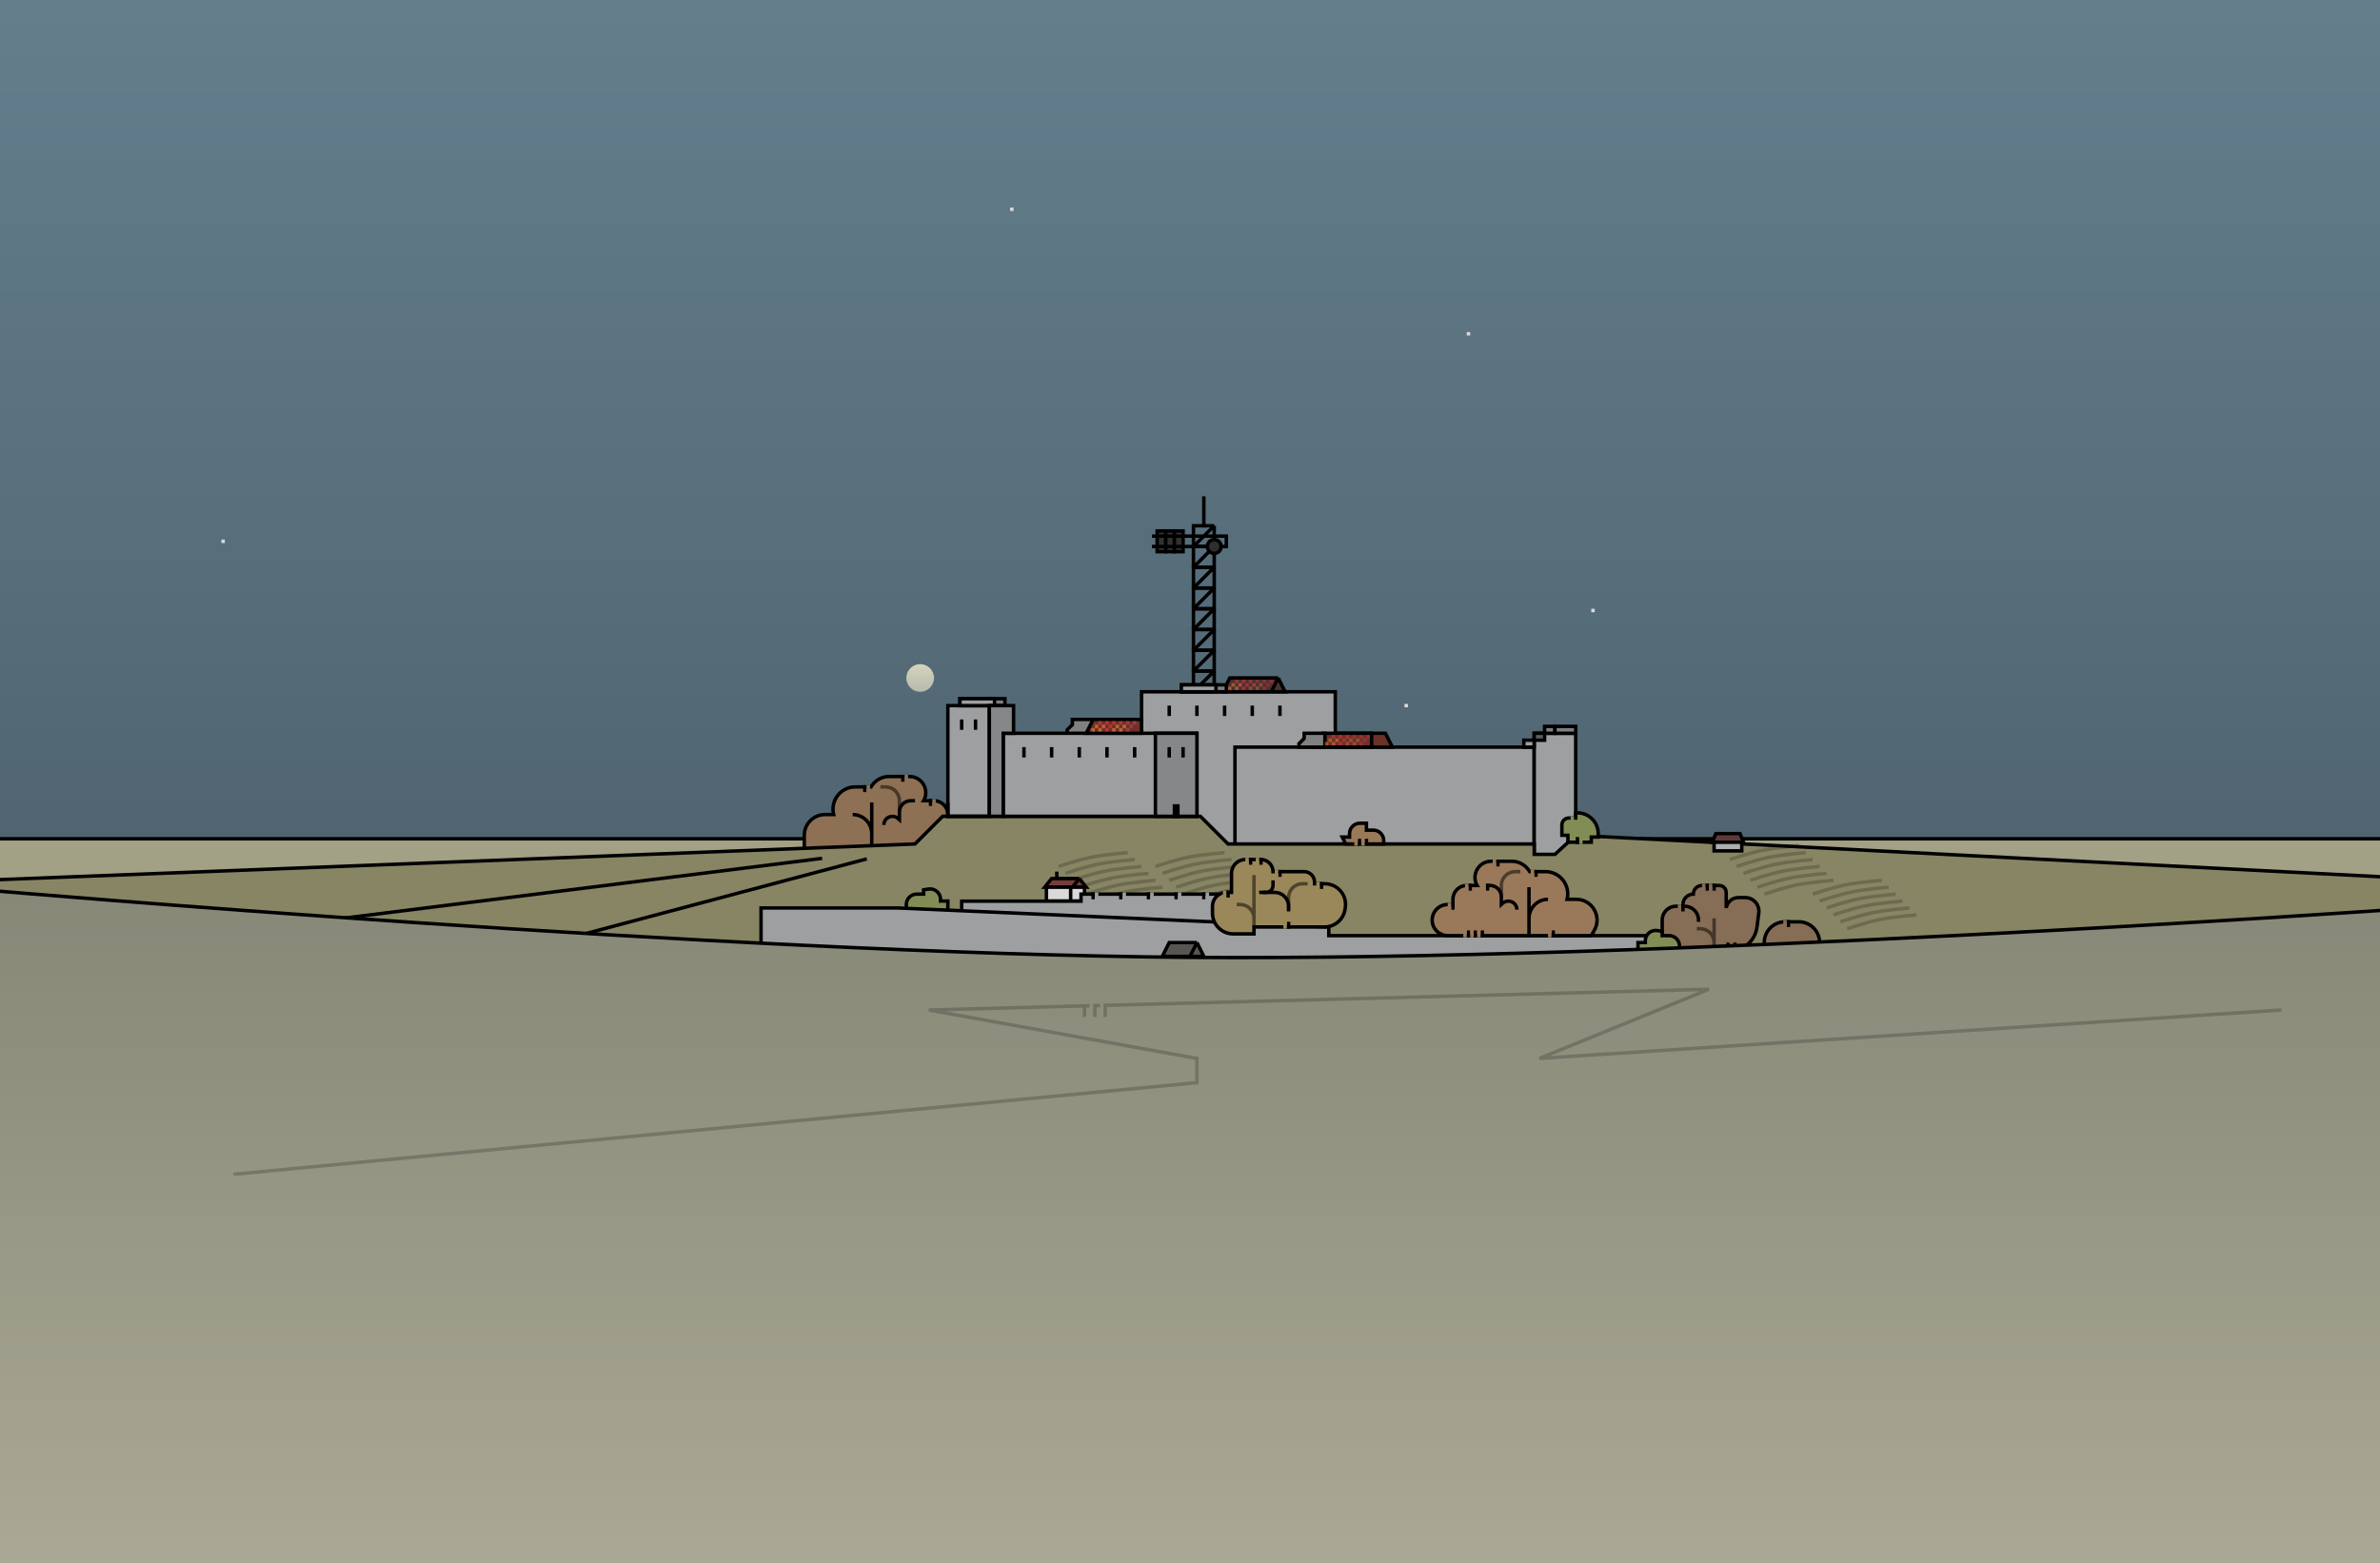 <svg width="1376" height="904" viewBox="0 0 1376 904" fill="none" xmlns="http://www.w3.org/2000/svg">
<g clip-path="url(#clip0_3946_45119)">
<rect width="1376" height="904" fill="#9A9A9A"/>
<path d="M0 493H1376V0H0V493Z" fill="#647E8D"/>
<path d="M0 493H1376V0H0V493Z" fill="url(#paint0_linear_3946_45119)" fill-opacity="0.2"/>
<rect x="848" y="192" width="2" height="2" fill="#D9D9D9"/>
<rect x="584" y="120" width="2" height="2" fill="#D9D9D9"/>
<rect x="128" y="312" width="2" height="2" fill="#D9D9D9"/>
<rect width="2" height="2" transform="matrix(-1 0 0 1 814 407)" fill="#D9D9D9"/>
<rect width="2" height="2" transform="matrix(-1 0 0 1 922 352)" fill="#D9D9D9"/>
<path d="M1381 616V485H-5V616H1381Z" fill="#CAC8A6"/>
<path d="M1381 616V485H-5V616H1381Z" fill="black" fill-opacity="0.2"/>
<path d="M1381 616V485H-5V616H1381Z" stroke="black" stroke-width="2"/>
<path fill-rule="evenodd" clip-rule="evenodd" d="M534 463C537.565 456.762 533.06 449 525.875 449H514C509.558 449 505.68 451.413 503.605 455H494.482C486.105 455 479.958 462.873 481.99 471H477C470.373 471 465 476.373 465 483V492H502H510H522H548H551C555.971 492 560 487.971 560 483C560 478.029 555.971 474 551 474H548V471.5V471C548 466.582 544.418 463 540 463H534Z" fill="#8E7054"/>
<path d="M534 463V464H532.277L533.132 462.504L534 463ZM503.605 455L504.471 455.501L504.182 456H503.605V455ZM481.99 471L482.96 470.757L483.271 472H481.99V471ZM465 492V493H464V492H465ZM548 474V475H547V474H548ZM525.875 448C533.828 448 538.814 456.591 534.868 463.496L533.132 462.504C536.315 456.932 532.292 450 525.875 450V448ZM514 448H525.875V450H514V448ZM502.74 454.499C504.986 450.616 509.187 448 514 448V450C509.93 450 506.374 452.21 504.471 455.501L502.74 454.499ZM494.482 454H503.605V456H494.482V454ZM481.02 471.243C478.83 462.484 485.454 454 494.482 454V456C486.755 456 481.086 463.261 482.96 470.757L481.02 471.243ZM477 470H481.99V472H477V470ZM464 483C464 475.82 469.82 470 477 470V472C470.925 472 466 476.925 466 483H464ZM464 492V483H466V492H464ZM502 493H465V491H502V493ZM510 493H502V491H510V493ZM522 493H510V491H522V493ZM522 491H548V493H522V491ZM548 491H551V493H548V491ZM551 491C555.418 491 559 487.418 559 483H561C561 488.523 556.523 493 551 493V491ZM559 483C559 478.582 555.418 475 551 475V473C556.523 473 561 477.477 561 483H559ZM551 475H548V473H551V475ZM549 471.5V474H547V471.5H549ZM549 471V471.5H547V471H549ZM540 462C544.971 462 549 466.029 549 471H547C547 467.134 543.866 464 540 464V462ZM534 462H540V464H534V462Z" fill="black"/>
<path d="M529 463H526.5C522.91 463 520 465.91 520 469.5V469.5V474L519.222 473.308C516.036 470.476 511 472.738 511 477V477" stroke="black" stroke-width="2"/>
<path d="M493 471V471C499.075 471 504 475.925 504 482V491V464" stroke="black" stroke-width="2"/>
<path opacity="0.5" d="M509 455H512C516.418 455 520 458.582 520 463V469" stroke="black" stroke-width="2"/>
<rect x="538" y="489" width="2" height="4" fill="black"/>
<rect x="540" y="489" width="2" height="4" fill="#8E7054"/>
<rect x="534" y="489" width="2" height="4" fill="black"/>
<rect x="536" y="489" width="2" height="4" fill="#8E7054"/>
<rect x="530" y="489" width="2" height="4" fill="black"/>
<rect x="532" y="489" width="2" height="4" fill="#8E7054"/>
<rect x="489" y="489" width="2" height="4" fill="black"/>
<rect x="491" y="489" width="2" height="4" fill="#8E7054"/>
<rect x="499" y="454" width="2" height="4" fill="black"/>
<rect x="501" y="454" width="2" height="4" fill="#8E7054"/>
<rect x="521" y="448" width="2" height="4" fill="black"/>
<rect x="523" y="448" width="2" height="4" fill="#8E7054"/>
<rect x="537" y="462" width="2" height="4" fill="black"/>
<rect x="539" y="462" width="2" height="4" fill="#8E7054"/>
<rect x="547" y="473" width="2" height="4" fill="black"/>
<rect x="549" y="473" width="2" height="4" fill="#8E7054"/>
<path d="M702 388H690V400M702 388V400H690M702 388L690 400" stroke="black" stroke-width="2"/>
<path d="M702 376H690V388M702 376V388H690M702 376L690 388" stroke="black" stroke-width="2"/>
<path d="M702 364H690V376M702 364V376H690M702 364L690 376" stroke="black" stroke-width="2"/>
<path d="M702 352H690V364M702 352V364H690M702 352L690 364" stroke="black" stroke-width="2"/>
<path d="M702 340H690V352M702 340V352H690M702 340L690 352" stroke="black" stroke-width="2"/>
<path d="M702 328H690V340M702 328V340H690M702 328L690 340" stroke="black" stroke-width="2"/>
<path d="M702 316H690V328M702 316V328H690M702 316L690 328" stroke="black" stroke-width="2"/>
<path d="M702 304H690V316M702 304V316H690M702 304L690 316" stroke="black" stroke-width="2"/>
<rect x="669" y="307" width="5" height="12" fill="#323232" stroke="black" stroke-width="2"/>
<rect x="674" y="307" width="5" height="12" fill="#323232" stroke="black" stroke-width="2"/>
<rect x="679" y="307" width="5" height="12" fill="#323232" stroke="black" stroke-width="2"/>
<path d="M666 316H709V310H666" stroke="black" stroke-width="2"/>
<rect x="697" y="287" width="18" height="2" transform="rotate(90 697 287)" fill="black"/>
<circle cx="702" cy="316" r="4" fill="#2E2E2E" stroke="black" stroke-width="2"/>
<path d="M620 416H632V426H617V422L620 419V416Z" fill="#7F8080" stroke="black" stroke-width="2"/>
<path d="M660 400H772V432H887V496H660V400Z" fill="#9E9FA0"/>
<path d="M772 432V400H660V496H887V432H772ZM772 432H714V496" stroke="black" stroke-width="2"/>
<path d="M887 424H911V537H887V424Z" fill="#9E9FA0" stroke="black" stroke-width="2"/>
<path d="M545 472L529 488L-10 509V557H274H1416V509L911 483L899 494H887V488H710L694 472H580H545Z" fill="#888564"/>
<path d="M-10 557V509L529 488L545 472H580H694L710 488H887V494H899L911 483L1416 509V557H274M-10 557H274M-10 557L475.312 496.312M274 557L501.125 496.625" stroke="black" stroke-width="2"/>
<path opacity="0.2" d="M1040 489C1040 489 1026.56 490.094 1018.42 491.769C1010.88 493.322 1000 497 1000 497" stroke="black" stroke-width="2"/>
<path opacity="0.2" d="M1052 501C1052 501 1038.56 502.094 1030.42 503.769C1022.88 505.322 1012 509 1012 509" stroke="black" stroke-width="2"/>
<path opacity="0.2" d="M1044 493C1044 493 1030.56 494.094 1022.42 495.769C1014.88 497.322 1004 501 1004 501" stroke="black" stroke-width="2"/>
<path opacity="0.2" d="M1056 505C1056 505 1042.56 506.094 1034.42 507.769C1026.88 509.322 1016 513 1016 513" stroke="black" stroke-width="2"/>
<path opacity="0.2" d="M1048 497C1048 497 1034.56 498.094 1026.42 499.769C1018.88 501.322 1008 505 1008 505" stroke="black" stroke-width="2"/>
<path opacity="0.2" d="M1060 509C1060 509 1046.56 510.094 1038.42 511.769C1030.88 513.322 1020 517 1020 517" stroke="black" stroke-width="2"/>
<path opacity="0.2" d="M1088 509C1088 509 1074.56 510.094 1066.42 511.769C1058.88 513.322 1048 517 1048 517" stroke="black" stroke-width="2"/>
<path opacity="0.2" d="M1100 521C1100 521 1086.56 522.094 1078.42 523.769C1070.88 525.322 1060 529 1060 529" stroke="black" stroke-width="2"/>
<path opacity="0.2" d="M1092 513C1092 513 1078.56 514.094 1070.42 515.769C1062.88 517.322 1052 521 1052 521" stroke="black" stroke-width="2"/>
<path opacity="0.2" d="M1104 525C1104 525 1090.56 526.094 1082.42 527.769C1074.88 529.322 1064 533 1064 533" stroke="black" stroke-width="2"/>
<path opacity="0.2" d="M1096 517C1096 517 1082.56 518.094 1074.42 519.769C1066.88 521.322 1056 525 1056 525" stroke="black" stroke-width="2"/>
<path opacity="0.2" d="M1108 529C1108 529 1094.56 530.094 1086.42 531.769C1078.88 533.322 1068 537 1068 537" stroke="black" stroke-width="2"/>
<path d="M992 482L990 487H1008L1006 482H992Z" fill="#5F3939" stroke="black" stroke-width="2"/>
<path d="M991 487H1001.18H1007V492H1001.18H991V487Z" fill="#D9D9D9"/>
<path d="M991 487H1001.18H1007V492H1001.18H991V487Z" fill="black" fill-opacity="0.2"/>
<path d="M991 487H1001.18H1007V492H1001.18H991V487Z" stroke="black" stroke-width="2"/>
<path opacity="0.2" d="M652 493C652 493 638.559 494.094 630.421 495.769C622.878 497.322 612 501 612 501" stroke="black" stroke-width="2"/>
<path opacity="0.2" d="M664 505C664 505 650.559 506.094 642.421 507.769C634.878 509.322 624 513 624 513" stroke="black" stroke-width="2"/>
<path opacity="0.2" d="M656 497C656 497 642.559 498.094 634.421 499.769C626.878 501.322 616 505 616 505" stroke="black" stroke-width="2"/>
<path opacity="0.2" d="M668 509C668 509 654.559 510.094 646.421 511.769C638.878 513.322 628 517 628 517" stroke="black" stroke-width="2"/>
<path opacity="0.2" d="M660 501C660 501 646.559 502.094 638.421 503.769C630.878 505.322 620 509 620 509" stroke="black" stroke-width="2"/>
<path opacity="0.2" d="M672 513C672 513 658.559 514.094 650.421 515.769C642.878 517.322 632 521 632 521" stroke="black" stroke-width="2"/>
<path opacity="0.2" d="M708 493C708 493 694.559 494.094 686.421 495.769C678.878 497.322 668 501 668 501" stroke="black" stroke-width="2"/>
<path opacity="0.2" d="M720 505C720 505 706.559 506.094 698.421 507.769C690.878 509.322 680 513 680 513" stroke="black" stroke-width="2"/>
<path opacity="0.2" d="M712 497C712 497 698.559 498.094 690.421 499.769C682.878 501.322 672 505 672 505" stroke="black" stroke-width="2"/>
<path opacity="0.2" d="M724 509C724 509 710.559 510.094 702.421 511.769C694.878 513.322 684 517 684 517" stroke="black" stroke-width="2"/>
<path opacity="0.2" d="M716 501C716 501 702.559 502.094 694.421 503.769C686.878 505.322 676 509 676 509" stroke="black" stroke-width="2"/>
<path opacity="0.2" d="M728 513C728 513 714.559 514.094 706.421 515.769C698.878 517.322 688 521 688 521" stroke="black" stroke-width="2"/>
<path d="M608 508H611H624L620 513H604L608 508Z" fill="#773C3C"/>
<path d="M624 508L620 513H628L624 508Z" fill="#773C3C"/>
<path d="M624 508L620 513M624 508L628 513H620M624 508H611M620 513H604L608 508H611M611 508V504" stroke="black" stroke-width="2"/>
<path d="M605 513H619H627V521H619H605V513Z" fill="#D9D9D9"/>
<path d="M619 513H605V521H619M619 513H627V521H619M619 513V521" stroke="black" stroke-width="2"/>
<path d="M625 521.073V517H704L704 535H556V521.073H625Z" fill="#9E9FA0" stroke="black" stroke-width="2"/>
<path d="M543.765 521V519.992C543.765 516.315 540.488 513.503 536.854 514.062L534 514.5V517H530C526.686 517 524 519.686 524 523V529H548V521H543.765Z" fill="#828D55" stroke="black" stroke-width="2"/>
<path d="M518.969 525H440V557H971V541H768.245V536L518.969 525Z" fill="#9E9FA0" stroke="black" stroke-width="2"/>
<rect x="580" y="424" width="112" height="48" fill="#9E9FA0" stroke="black" stroke-width="2"/>
<rect x="668" y="424" width="24" height="48" fill="#9E9FA0"/>
<rect x="668" y="424" width="24" height="48" fill="black" fill-opacity="0.15"/>
<rect x="668" y="424" width="24" height="48" stroke="black" stroke-width="2"/>
<path d="M632 416H660V424H628L632 416Z" fill="#6A322A" stroke="black" stroke-width="2"/>
<path d="M801 424H773V432H805L801 424Z" fill="#6A322A" stroke="black" stroke-width="2"/>
<path d="M765 424H793V432H761L765 424Z" fill="#6A322A" stroke="black" stroke-width="2"/>
<path d="M711 392H739L735 400H707L711 392Z" fill="#4A3131"/>
<path d="M739 392L735 400H743L739 392Z" fill="#4A3131"/>
<path d="M739 392H711L707 400H735M739 392L735 400M739 392L743 400H735" stroke="black" stroke-width="2"/>
<path fill-rule="evenodd" clip-rule="evenodd" d="M979 517C979 514.239 981.239 512 984 512H994C996.209 512 998 513.791 998 516V525C998.577 521.538 1001.57 519 1005.08 519H1009.03C1013.78 519 1017.46 523.181 1016.85 527.9L1015.8 536.048C1014.77 544.026 1007.98 550 999.932 550H994H985H961V532C961 527.582 964.582 524 969 524H973V523C973 519.686 975.686 517 979 517ZM1020 545C1020 538.373 1025.37 533 1032 533H1040C1046.63 533 1052 538.373 1052 545V549H1020V545Z" fill="#866D55"/>
<path d="M979 517V518H980V517H979ZM998 525H997L998.986 525.164L998 525ZM1016.85 527.9L1015.86 527.772L1015.86 527.772L1016.85 527.9ZM1015.8 536.048L1016.79 536.176L1016.79 536.176L1015.8 536.048ZM961 550H960V551H961V550ZM973 524V525H974V524H973ZM1052 549V550H1053V549H1052ZM1020 549H1019V550H1020V549ZM984 511C980.686 511 978 513.686 978 517H980C980 514.791 981.791 513 984 513V511ZM994 511H984V513H994V511ZM999 516C999 513.239 996.761 511 994 511V513C995.657 513 997 514.343 997 516H999ZM999 525V516H997V525H999ZM1005.08 518C1001.08 518 997.671 520.891 997.014 524.836L998.986 525.164C999.483 522.184 1002.06 520 1005.08 520V518ZM1009.03 518H1005.08V520H1009.03V518ZM1017.84 528.028C1018.53 522.71 1014.39 518 1009.03 518V520C1013.18 520 1016.39 523.651 1015.86 527.772L1017.84 528.028ZM1016.79 536.176L1017.84 528.028L1015.86 527.772L1014.81 535.92L1016.79 536.176ZM999.932 551C1008.48 551 1015.7 544.653 1016.79 536.176L1014.81 535.92C1013.84 543.4 1007.47 549 999.932 549V551ZM994 551H999.932V549H994V551ZM994 549H985V551H994V549ZM985 549H961V551H985V549ZM962 550V532H960V550H962ZM962 532C962 528.134 965.134 525 969 525V523C964.029 523 960 527.029 960 532H962ZM969 525H973V523H969V525ZM972 523V524H974V523H972ZM979 516C975.134 516 972 519.134 972 523H974C974 520.239 976.239 518 979 518V516ZM1032 532C1024.82 532 1019 537.82 1019 545H1021C1021 538.925 1025.92 534 1032 534V532ZM1040 532H1032V534H1040V532ZM1053 545C1053 537.82 1047.18 532 1040 532V534C1046.08 534 1051 538.925 1051 545H1053ZM1053 549V545H1051V549H1053ZM1020 550H1052V548H1020V550ZM1019 545V549H1021V545H1019Z" fill="black"/>
<path opacity="0.5" d="M981 537H983C987.418 537 991 540.582 991 545V548V531" stroke="black" stroke-width="2"/>
<path d="M974 524V524C978.418 524 982 527.582 982 532V533" stroke="black" stroke-width="2"/>
<rect width="2" height="4" transform="matrix(-1 0 0 1 1035 532)" fill="black"/>
<rect width="2" height="4" transform="matrix(-1 0 0 1 1033 532)" fill="#866D55"/>
<rect width="2" height="4" transform="matrix(-1 0 0 1 1000 545)" fill="black"/>
<rect width="2" height="4" transform="matrix(-1 0 0 1 998 545)" fill="#866D55"/>
<rect width="2" height="4" transform="matrix(-1 0 0 1 974 523)" fill="black"/>
<rect width="2" height="4" transform="matrix(-1 0 0 1 972 523)" fill="#866D55"/>
<rect width="2" height="4" transform="matrix(-1 0 0 1 988 511)" fill="black"/>
<rect width="2" height="4" transform="matrix(-1 0 0 1 986 511)" fill="#866D55"/>
<rect width="2" height="4" transform="matrix(-1 0 0 1 992 511)" fill="black"/>
<rect width="2" height="4" transform="matrix(-1 0 0 1 990 511)" fill="#866D55"/>
<rect width="2" height="4" transform="matrix(-1 0 0 1 1004 545)" fill="black"/>
<rect width="2" height="4" transform="matrix(-1 0 0 1 1002 545)" fill="#866D55"/>
<path fill-rule="evenodd" clip-rule="evenodd" d="M712 505C712 500.582 715.582 497 720 497H729C732.866 497 736 500.134 736 504H754C757.314 504 760 506.686 760 510V511H765.927C773.311 511 778.943 517.605 777.777 524.896L777.617 525.896C776.685 531.717 771.663 536 765.767 536H760H753H725V540H713C706.373 540 701 534.627 701 528V524C701 519.582 704.582 516 709 516H712V514.5V505Z" fill="#9A885A"/>
<path d="M736 504H735V505H736V504ZM760 511H759V512H760V511ZM777.777 524.896L776.789 524.738L776.789 524.738L777.777 524.896ZM777.617 525.896L778.604 526.054L778.604 526.054L777.617 525.896ZM725 536V535H724V536H725ZM725 540V541H726V540H725ZM712 516V517H713V516H712ZM720 496C715.029 496 711 500.029 711 505H713C713 501.134 716.134 498 720 498V496ZM729 496H720V498H729V496ZM737 504C737 499.582 733.418 496 729 496V498C732.314 498 735 500.686 735 504H737ZM754 503H736V505H754V503ZM761 510C761 506.134 757.866 503 754 503V505C756.761 505 759 507.239 759 510H761ZM761 511V510H759V511H761ZM765.927 510H760V512H765.927V510ZM778.764 525.054C780.028 517.155 773.926 510 765.927 510V512C772.696 512 777.859 518.054 776.789 524.738L778.764 525.054ZM778.604 526.054L778.764 525.054L776.789 524.738L776.629 525.738L778.604 526.054ZM765.767 537C772.154 537 777.595 532.361 778.604 526.054L776.629 525.738C775.775 531.074 771.172 535 765.767 535V537ZM760 537H765.767V535H760V537ZM753 537H760V535H753V537ZM725 537H753V535H725V537ZM724 536V540H726V536H724ZM725 539H713V541H725V539ZM713 539C706.925 539 702 534.075 702 528H700C700 535.18 705.82 541 713 541V539ZM702 528V524H700V528H702ZM702 524C702 520.134 705.134 517 709 517V515C704.029 515 700 519.029 700 524H702ZM709 517H712V515H709V517ZM711 514.5V516H713V514.5H711ZM711 505V514.5H713V505H711Z" fill="black"/>
<path opacity="0.5" d="M745 526V519C745 514.582 748.582 511 753 511H756" stroke="black" stroke-width="2"/>
<path opacity="0.5" d="M715 523L717 523C721.418 523 725 526.582 725 531L725 535L725 506" stroke="black" stroke-width="2"/>
<path d="M745 527L745 524C745 519.582 741.418 516 737 516L730 516" stroke="black" stroke-width="2"/>
<path d="M736 509L736 512C736 514.209 734.209 516 732 516L728 516" stroke="black" stroke-width="2"/>
<rect width="2" height="4" transform="matrix(-1 0 0 1 746 533)" fill="black"/>
<rect width="2" height="4" transform="matrix(-1 0 0 1 744 533)" fill="#9A885A"/>
<rect width="2" height="4" transform="matrix(-1 0 0 1 765 510)" fill="black"/>
<rect width="2" height="4" transform="matrix(-1 0 0 1 763 510)" fill="#9A885A"/>
<rect width="2" height="4" transform="matrix(-1 0 0 1 741 503)" fill="black"/>
<rect width="2" height="4" transform="matrix(-1 0 0 1 739 503)" fill="#9A885A"/>
<rect width="2" height="4" transform="matrix(-1 0 0 1 724 496)" fill="black"/>
<rect width="2" height="4" transform="matrix(-1 0 0 1 722 496)" fill="#9A885A"/>
<rect width="2" height="4" transform="matrix(-1 0 0 1 730 496)" fill="black"/>
<rect width="2" height="4" transform="matrix(-1 0 0 1 728 496)" fill="#9A885A"/>
<rect width="2" height="4" transform="matrix(-1 0 0 1 711 515)" fill="black"/>
<rect width="2" height="4" transform="matrix(-1 0 0 1 709 515)" fill="#9A885A"/>
<path d="M951.235 545V543.992C951.235 540.315 954.512 537.503 958.146 538.062L961 538.5V541H965C968.314 541 971 543.686 971 547V553H947V545H951.235Z" fill="#828D55" stroke="black" stroke-width="2"/>
<path d="M676 545H692L688 553H672L676 545Z" fill="#595652"/>
<path d="M692 545L688 553H696L692 545Z" fill="#595652"/>
<path d="M692 545H676L672 553H688M692 545L688 553M692 545L696 553H688" stroke="black" stroke-width="2"/>
<path d="M1378.85 526.252L1379 526.241V909H-3V515.09L-2.868 515.101C-2.063 515.17 -0.863 515.272 0.714 515.406C3.866 515.673 8.525 516.065 14.551 516.565C26.602 517.565 44.12 518.996 65.987 520.72C109.72 524.168 170.851 528.787 240.44 533.475C379.613 542.849 552.638 552.497 687.992 553.585C823.244 554.671 996.269 547.816 1135.47 540.69C1205.07 537.127 1266.22 533.497 1309.97 530.756C1331.84 529.386 1349.37 528.239 1361.42 527.434C1367.45 527.032 1372.11 526.715 1375.27 526.499C1376.85 526.391 1378.05 526.308 1378.85 526.252Z" fill="#A9A995"/>
<path d="M1378.85 526.252L1379 526.241V909H-3V515.09L-2.868 515.101C-2.063 515.17 -0.863 515.272 0.714 515.406C3.866 515.673 8.525 516.065 14.551 516.565C26.602 517.565 44.12 518.996 65.987 520.72C109.72 524.168 170.851 528.787 240.44 533.475C379.613 542.849 552.638 552.497 687.992 553.585C823.244 554.671 996.269 547.816 1135.47 540.69C1205.07 537.127 1266.22 533.497 1309.97 530.756C1331.84 529.386 1349.37 528.239 1361.42 527.434C1367.45 527.032 1372.11 526.715 1375.27 526.499C1376.85 526.391 1378.05 526.308 1378.85 526.252Z" fill="url(#paint1_linear_3946_45119)" fill-opacity="0.2"/>
<path d="M1378.85 526.252L1379 526.241V909H-3V515.09L-2.868 515.101C-2.063 515.17 -0.863 515.272 0.714 515.406C3.866 515.673 8.525 516.065 14.551 516.565C26.602 517.565 44.12 518.996 65.987 520.72C109.72 524.168 170.851 528.787 240.44 533.475C379.613 542.849 552.638 552.497 687.992 553.585C823.244 554.671 996.269 547.816 1135.47 540.69C1205.07 537.127 1266.22 533.497 1309.97 530.756C1331.84 529.386 1349.37 528.239 1361.42 527.434C1367.45 527.032 1372.11 526.715 1375.27 526.499C1376.85 526.391 1378.05 526.308 1378.85 526.252Z" stroke="black" stroke-width="2"/>
<path d="M548 408H572V472H548V408Z" fill="#9E9FA0" stroke="black" stroke-width="2"/>
<rect x="555" y="404" width="26" height="4" fill="#9E9FA0"/>
<rect x="555" y="404" width="26" height="4" fill="black" fill-opacity="0.2"/>
<rect x="555" y="404" width="26" height="4" stroke="black" stroke-width="2"/>
<rect x="683" y="396" width="26" height="4" fill="#9E9FA0"/>
<rect x="683" y="396" width="26" height="4" fill="black" fill-opacity="0.2"/>
<rect x="683" y="396" width="26" height="4" stroke="black" stroke-width="2"/>
<rect x="555" y="404" width="20" height="4" fill="#9E9FA0" stroke="black" stroke-width="2"/>
<rect x="683" y="396" width="20" height="4" fill="#9E9FA0" stroke="black" stroke-width="2"/>
<path d="M572 408H586V424H580V472H572V464V408Z" fill="#9E9FA0"/>
<path d="M572 408H586V424H580V472H572V464V408Z" fill="black" fill-opacity="0.15"/>
<path d="M572 472H580V424H586V408H572V464V472ZM572 472H548V464" stroke="black" stroke-width="2"/>
<rect x="555" y="416" width="2" height="6" fill="black"/>
<rect x="563" y="416" width="2" height="6" fill="black"/>
<rect x="591" y="432" width="2" height="6" fill="black"/>
<rect x="607" y="432" width="2" height="6" fill="black"/>
<rect x="623" y="432" width="2" height="6" fill="black"/>
<rect x="639" y="432" width="2" height="6" fill="black"/>
<rect x="655" y="432" width="2" height="6" fill="black"/>
<rect x="631" y="516" width="2" height="4" fill="black"/>
<rect x="647" y="516" width="2" height="4" fill="black"/>
<rect x="663" y="516" width="2" height="4" fill="black"/>
<rect x="679" y="516" width="2" height="4" fill="black"/>
<rect x="695" y="516" width="2" height="4" fill="black"/>
<rect x="633" y="516" width="2" height="4" fill="#9E9FA0"/>
<rect x="649" y="516" width="2" height="4" fill="#9E9FA0"/>
<rect x="665" y="516" width="2" height="4" fill="#9E9FA0"/>
<rect x="681" y="516" width="2" height="4" fill="#9E9FA0"/>
<rect x="697" y="516" width="2" height="4" fill="#9E9FA0"/>
<rect x="675" y="408" width="2" height="6" fill="black"/>
<rect x="691" y="408" width="2" height="6" fill="black"/>
<rect x="707" y="408" width="2" height="6" fill="black"/>
<rect x="723" y="408" width="2" height="6" fill="black"/>
<rect x="739" y="408" width="2" height="6" fill="black"/>
<rect x="675" y="432" width="2" height="6" fill="black"/>
<rect x="683" y="432" width="2" height="6" fill="black"/>
<circle cx="532" cy="392" r="8" fill="url(#paint2_linear_3946_45119)"/>
<path d="M681 466V472H679V466H680H681Z" fill="#3D3D3D" stroke="black" stroke-width="2"/>
<g opacity="0.2">
<path d="M135 679L692 626V612L537 584L988 572L890 612L1319 584" stroke="black" stroke-width="2"/>
<rect x="626" y="581" width="2" height="7" fill="black"/>
<rect x="632" y="581" width="2" height="7" fill="black"/>
<rect x="638" y="581" width="2" height="7" fill="black"/>
<rect x="636" y="579" width="2" height="5" fill="#8D8D7C"/>
<rect x="630" y="579" width="2" height="5" fill="#8D8D7C"/>
</g>
<path d="M754 424H766V432H751V430L754 427V424Z" fill="#7F8080" stroke="black" stroke-width="2"/>
<rect x="893" y="420" width="6" height="4" fill="#9E9FA0"/>
<rect x="893" y="420" width="6" height="4" fill="black" fill-opacity="0.2"/>
<rect x="893" y="420" width="6" height="4" stroke="black" stroke-width="2"/>
<rect x="899" y="420" width="12" height="4" fill="#9E9FA0"/>
<rect x="899" y="420" width="12" height="4" fill="black" fill-opacity="0.2"/>
<rect x="899" y="420" width="12" height="4" stroke="black" stroke-width="2"/>
<rect x="887" y="424" width="6" height="4" fill="#9E9FA0"/>
<rect x="887" y="424" width="6" height="4" fill="black" fill-opacity="0.4"/>
<rect x="887" y="424" width="6" height="4" stroke="black" stroke-width="2"/>
<rect x="881" y="428" width="6" height="4" fill="#9E9FA0" stroke="black" stroke-width="2"/>
<g opacity="0.9">
<rect x="631" y="421" width="2" height="2" fill="#C66731"/>
<rect x="635" y="421" width="2" height="2" fill="#C66731"/>
<rect x="639" y="421" width="2" height="2" fill="#C63131"/>
<rect x="633" y="419" width="2" height="2" fill="#C66731"/>
<rect x="637" y="419" width="2" height="2" fill="#C66731"/>
<rect x="641" y="419" width="2" height="2" fill="#C63131"/>
<rect x="635" y="417" width="2" height="2" fill="#C63131"/>
<rect x="639" y="417" width="2" height="2" fill="#C63131"/>
<rect x="643" y="417" width="2" height="2" fill="#C63131"/>
</g>
<g opacity="0.9">
<rect x="643" y="421" width="2" height="2" fill="#C66731"/>
<rect x="647" y="421" width="2" height="2" fill="#C66731"/>
<rect x="651" y="421" width="2" height="2" fill="#A33E3E"/>
<rect x="645" y="419" width="2" height="2" fill="#C66731"/>
<rect x="649" y="419" width="2" height="2" fill="#C66731"/>
<rect x="653" y="419" width="2" height="2" fill="#A33E3E"/>
<rect x="647" y="417" width="2" height="2" fill="#A33E3E"/>
<rect x="651" y="417" width="2" height="2" fill="#A33E3E"/>
<rect x="655" y="417" width="2" height="2" fill="#A33E3E"/>
</g>
<g opacity="0.5">
<rect x="722" y="397" width="2" height="2" fill="#C66731"/>
<rect x="726" y="397" width="2" height="2" fill="#C66731"/>
<rect x="730" y="397" width="2" height="2" fill="#C63131"/>
<rect x="724" y="395" width="2" height="2" fill="#C66731"/>
<rect x="728" y="395" width="2" height="2" fill="#C66731"/>
<rect x="732" y="395" width="2" height="2" fill="#C63131"/>
<rect x="726" y="393" width="2" height="2" fill="#C63131"/>
<rect x="730" y="393" width="2" height="2" fill="#C63131"/>
<rect x="734" y="393" width="2" height="2" fill="#C63131"/>
</g>
<g opacity="0.7">
<rect x="710" y="397" width="2" height="2" fill="#C66731"/>
<rect x="714" y="397" width="2" height="2" fill="#C66731"/>
<rect x="718" y="397" width="2" height="2" fill="#C63131"/>
<rect x="712" y="395" width="2" height="2" fill="#C66731"/>
<rect x="716" y="395" width="2" height="2" fill="#C66731"/>
<rect x="720" y="395" width="2" height="2" fill="#C63131"/>
<rect x="714" y="393" width="2" height="2" fill="#C63131"/>
<rect x="718" y="393" width="2" height="2" fill="#C63131"/>
<rect x="722" y="393" width="2" height="2" fill="#C63131"/>
</g>
<g opacity="0.5">
<rect x="778" y="429" width="2" height="2" fill="#C66731"/>
<rect x="782" y="429" width="2" height="2" fill="#C66731"/>
<rect x="786" y="429" width="2" height="2" fill="#C63131"/>
<rect x="780" y="427" width="2" height="2" fill="#C66731"/>
<rect x="784" y="427" width="2" height="2" fill="#C66731"/>
<rect x="788" y="427" width="2" height="2" fill="#C63131"/>
<rect x="782" y="425" width="2" height="2" fill="#C63131"/>
<rect x="786" y="425" width="2" height="2" fill="#C63131"/>
<rect x="790" y="425" width="2" height="2" fill="#C63131"/>
</g>
<g opacity="0.7">
<rect x="766" y="429" width="2" height="2" fill="#C66731"/>
<rect x="770" y="429" width="2" height="2" fill="#C66731"/>
<rect x="774" y="429" width="2" height="2" fill="#C63131"/>
<rect x="768" y="427" width="2" height="2" fill="#C66731"/>
<rect x="772" y="427" width="2" height="2" fill="#C66731"/>
<rect x="776" y="427" width="2" height="2" fill="#C63131"/>
<rect x="770" y="425" width="2" height="2" fill="#C63131"/>
<rect x="774" y="425" width="2" height="2" fill="#C63131"/>
<rect x="778" y="425" width="2" height="2" fill="#C63131"/>
</g>
<path fill-rule="evenodd" clip-rule="evenodd" d="M854 512C850.435 505.762 854.94 498 862.125 498H874C878.442 498 882.32 500.413 884.395 504H893.518C901.895 504 908.042 511.873 906.01 520H911.322C920.536 520 926.312 529.954 921.741 537.954L920 541H886H878H866H840H837C832.029 541 828 536.971 828 532C828 527.029 832.029 523 837 523H840V520.5V520C840 515.582 843.582 512 848 512H854Z" fill="#9A795A"/>
<path d="M854 512V513H855.723L854.868 511.504L854 512ZM884.395 504L883.529 504.501L883.818 505H884.395V504ZM906.01 520L905.04 519.757L904.73 521H906.01V520ZM921.741 537.954L920.873 537.458L920.873 537.458L921.741 537.954ZM920 541V542H920.58L920.868 541.496L920 541ZM840 523V524H841V523H840ZM862.125 497C854.172 497 849.186 505.591 853.132 512.496L854.868 511.504C851.685 505.932 855.708 499 862.125 499V497ZM874 497H862.125V499H874V497ZM885.26 503.499C883.014 499.616 878.813 497 874 497V499C878.07 499 881.626 501.21 883.529 504.501L885.26 503.499ZM893.518 503H884.395V505H893.518V503ZM906.98 520.243C909.17 511.484 902.546 503 893.518 503V505C901.245 505 906.914 512.261 905.04 519.757L906.98 520.243ZM911.322 519H906.01V521H911.322V519ZM922.609 538.45C927.561 529.783 921.304 519 911.322 519V521C919.768 521 925.063 530.124 920.873 537.458L922.609 538.45ZM920.868 541.496L922.609 538.45L920.873 537.458L919.132 540.504L920.868 541.496ZM886 542H920V540H886V542ZM878 542H886V540H878V542ZM866 542H878V540H866V542ZM866 540H840V542H866V540ZM840 540H837V542H840V540ZM837 540C832.582 540 829 536.418 829 532H827C827 537.523 831.477 542 837 542V540ZM829 532C829 527.582 832.582 524 837 524V522C831.477 522 827 526.477 827 532H829ZM837 524H840V522H837V524ZM839 520.5V523H841V520.5H839ZM839 520V520.5H841V520H839ZM848 511C843.03 511 839 515.029 839 520H841C841 516.134 844.134 513 848 513V511ZM854 511H848V513H854V511Z" fill="black"/>
<path d="M859 512H861.5C865.09 512 868 514.91 868 518.5V518.5V523L868.778 522.308C871.964 519.476 877 521.738 877 526V526" stroke="black" stroke-width="2"/>
<path d="M895 520V520C888.925 520 884 524.925 884 531V540V513" stroke="black" stroke-width="2"/>
<path opacity="0.5" d="M879 504H876C871.582 504 868 507.582 868 512V518" stroke="black" stroke-width="2"/>
<rect width="2" height="4" transform="matrix(-1 0 0 1 850 538)" fill="black"/>
<rect width="2" height="4" transform="matrix(-1 0 0 1 848 538)" fill="#9A795A"/>
<rect width="2" height="4" transform="matrix(-1 0 0 1 854 538)" fill="black"/>
<rect width="2" height="4" transform="matrix(-1 0 0 1 852 538)" fill="#9A795A"/>
<rect width="2" height="4" transform="matrix(-1 0 0 1 858 538)" fill="black"/>
<rect width="2" height="4" transform="matrix(-1 0 0 1 856 538)" fill="#9A795A"/>
<rect width="2" height="4" transform="matrix(-1 0 0 1 899 538)" fill="black"/>
<rect width="2" height="4" transform="matrix(-1 0 0 1 897 538)" fill="#9A795A"/>
<rect width="2" height="4" transform="matrix(-1 0 0 1 889 503)" fill="black"/>
<rect width="2" height="4" transform="matrix(-1 0 0 1 887 503)" fill="#9A795A"/>
<rect width="2" height="4" transform="matrix(-1 0 0 1 867 497)" fill="black"/>
<rect width="2" height="4" transform="matrix(-1 0 0 1 865 497)" fill="#9A795A"/>
<rect width="2" height="4" transform="matrix(-1 0 0 1 851 511)" fill="black"/>
<rect width="2" height="4" transform="matrix(-1 0 0 1 849 511)" fill="#9A795A"/>
<rect width="2" height="4" transform="matrix(-1 0 0 1 841 522)" fill="black"/>
<rect width="2" height="4" transform="matrix(-1 0 0 1 839 522)" fill="#9A795A"/>
<rect width="2" height="4" transform="matrix(-1 0 0 1 861 511)" fill="black"/>
<rect width="2" height="4" transform="matrix(-1 0 0 1 859 511)" fill="#9A795A"/>
<path d="M780.235 484V482C780.235 478.686 782.922 476 786.235 476H790V480H794C797.314 480 800 482.686 800 486V488H790H786H778L776 484H780.235Z" fill="#9A795A"/>
<path d="M786 488H778L776 484H780.235V482C780.235 478.686 782.922 476 786.235 476H790V480H794C797.314 480 800 482.686 800 486V488H790M786 488V485M786 488H790M790 488V485" stroke="black" stroke-width="2"/>
<rect x="787" y="485" width="2" height="4" fill="#9A795A"/>
<rect x="783" y="485" width="2" height="4" fill="#9A795A"/>
<path d="M920 484V487H906.5V483H903V477C903 474.791 904.791 473 907 473H911V470H912C918.627 470 924 475.373 924 482V484H920Z" fill="#828D55" stroke="black" stroke-width="2"/>
<rect x="908" y="472" width="2" height="4" fill="#828D55"/>
<rect x="913" y="484" width="2" height="4" fill="#828D55"/>
<rect x="911" y="484" width="2" height="4" fill="black"/>
</g>
<defs>
<linearGradient id="paint0_linear_3946_45119" x1="688" y1="493" x2="688" y2="0" gradientUnits="userSpaceOnUse">
<stop/>
<stop offset="1" stop-opacity="0"/>
</linearGradient>
<linearGradient id="paint1_linear_3946_45119" x1="688" y1="514" x2="688" y2="905.938" gradientUnits="userSpaceOnUse">
<stop/>
<stop offset="1" stop-opacity="0"/>
</linearGradient>
<linearGradient id="paint2_linear_3946_45119" x1="532" y1="384" x2="532" y2="400" gradientUnits="userSpaceOnUse">
<stop stop-color="#D6D3BE"/>
<stop offset="1" stop-color="#D6D3BE" stop-opacity="0.76"/>
</linearGradient>
<clipPath id="clip0_3946_45119">
<rect width="1376" height="904" fill="white"/>
</clipPath>
</defs>
</svg>
